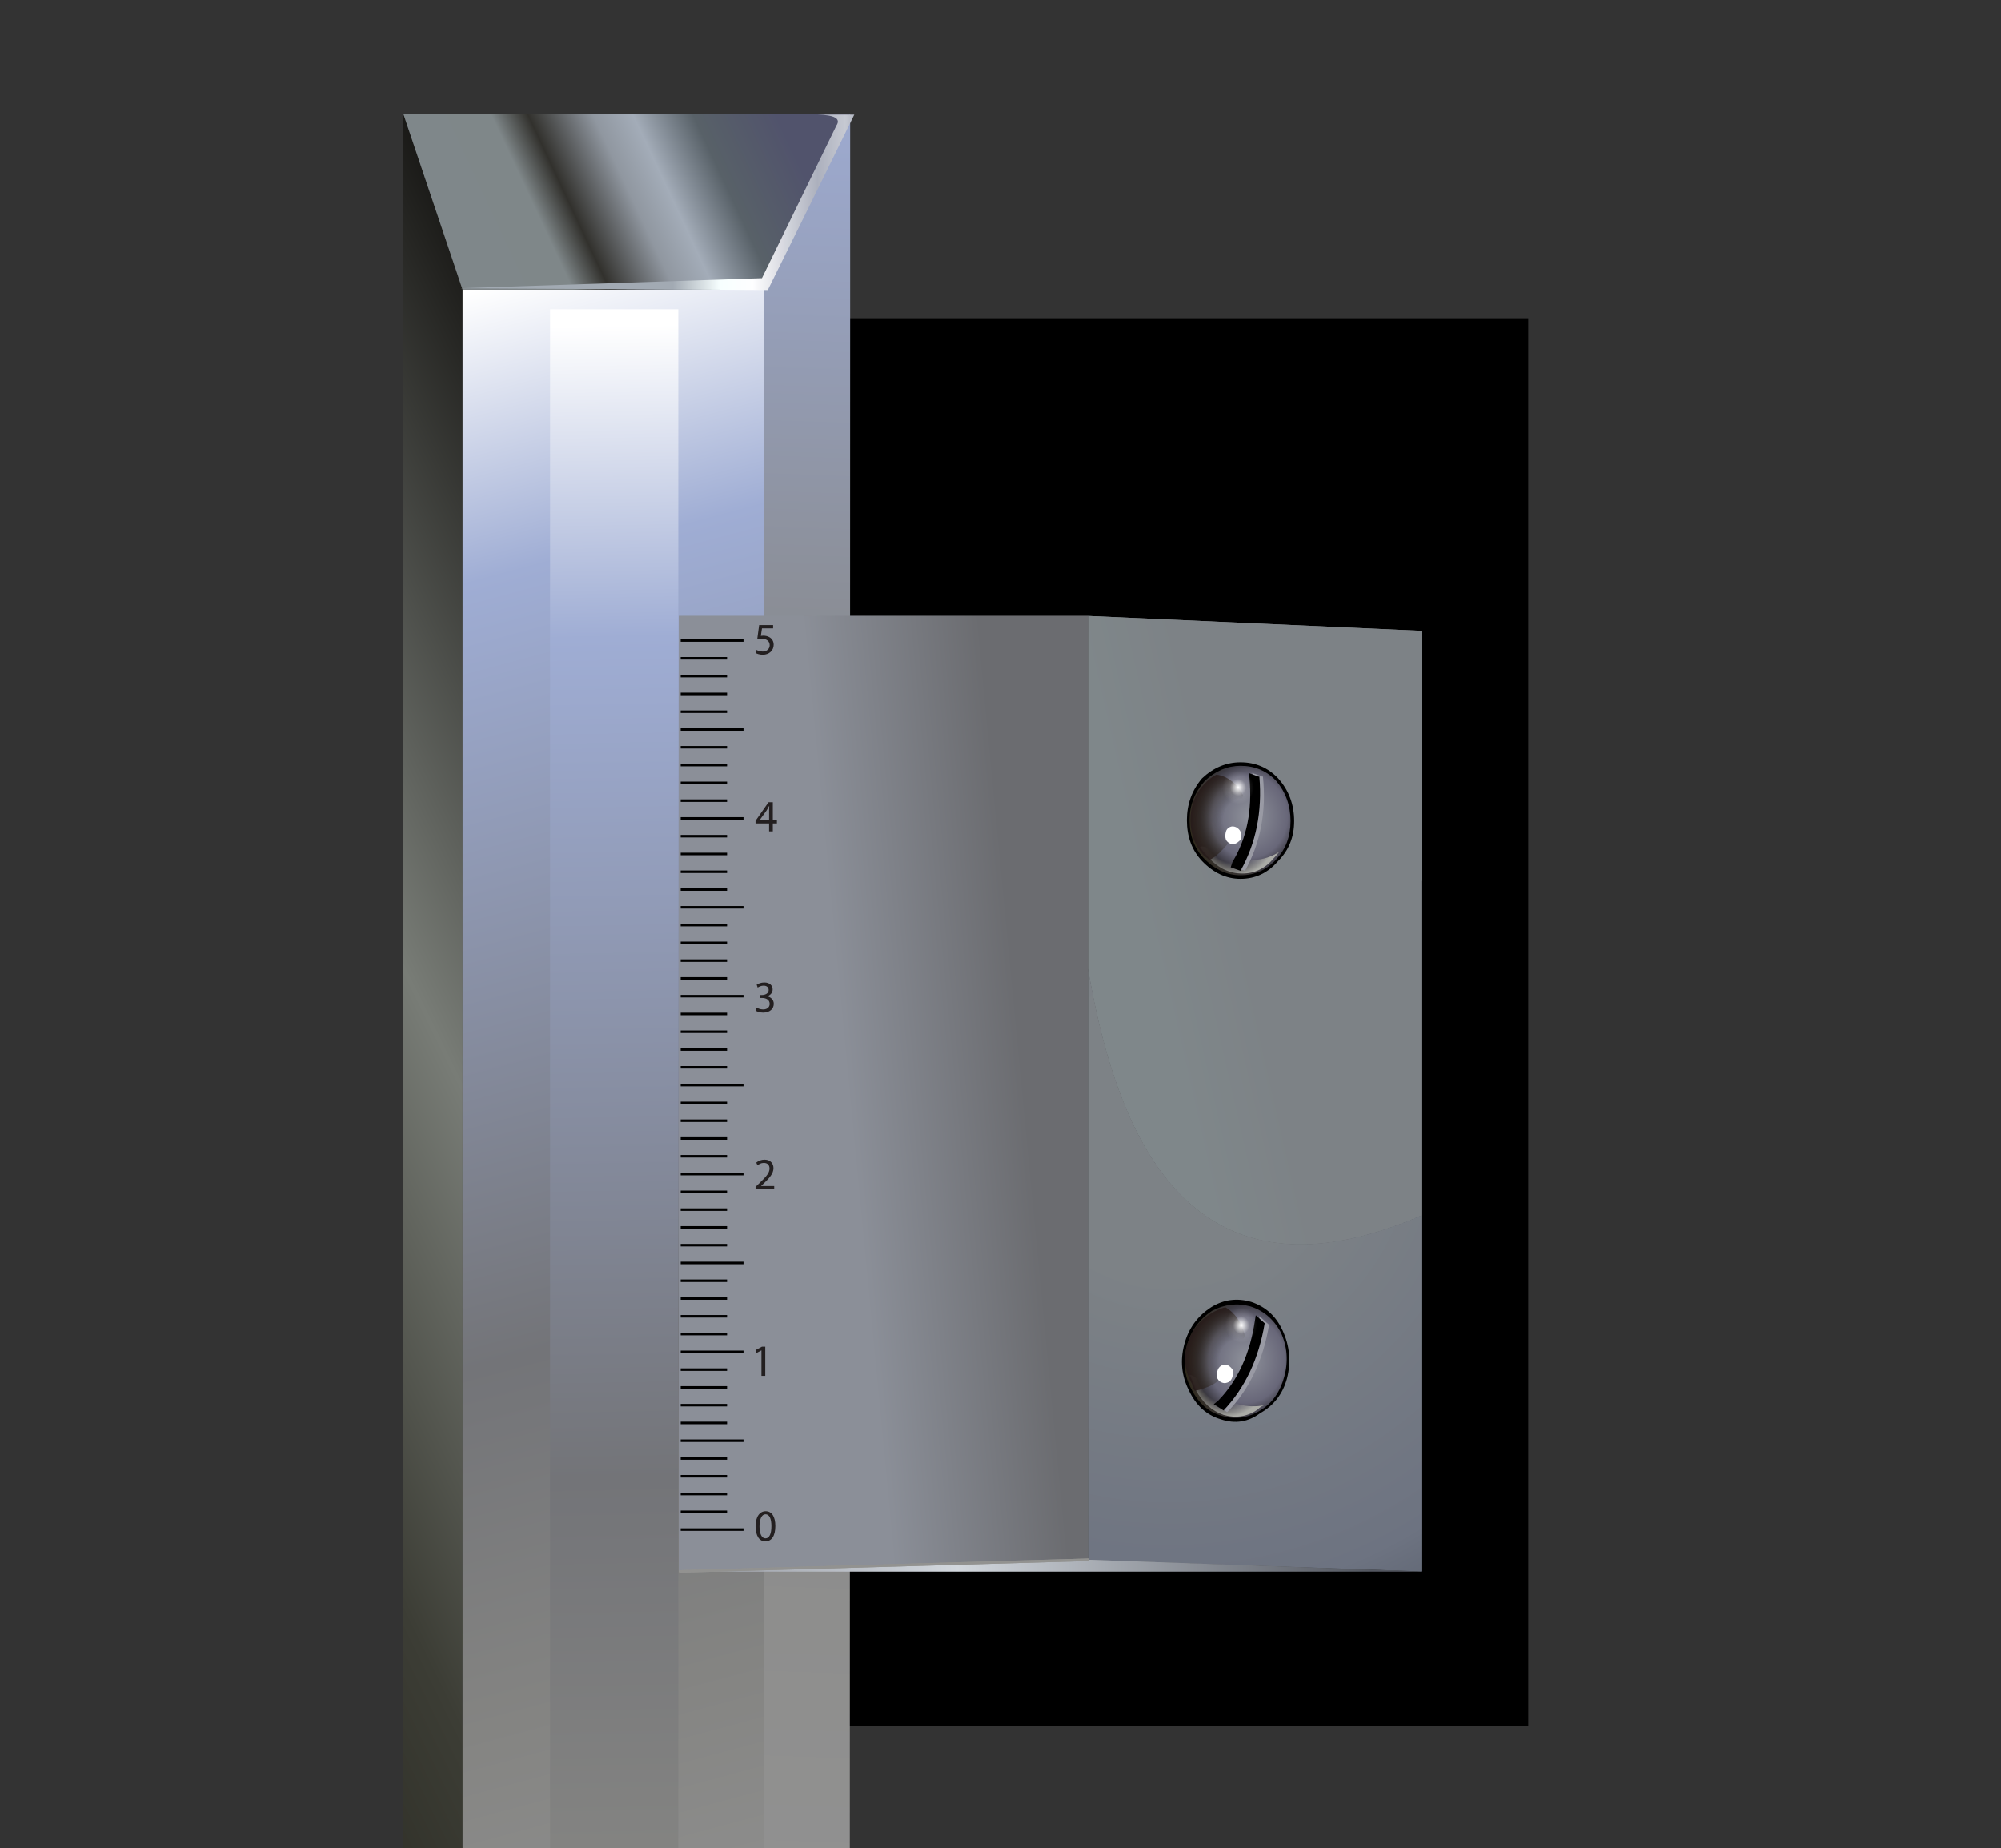 <?xml version="1.0" encoding="utf-8"?>
<!-- Generator: Adobe Illustrator 16.0.0, SVG Export Plug-In . SVG Version: 6.00 Build 0)  -->
<!DOCTYPE svg PUBLIC "-//W3C//DTD SVG 1.1//EN" "http://www.w3.org/Graphics/SVG/1.1/DTD/svg11.dtd">
<svg version="1.1" xmlns="http://www.w3.org/2000/svg" xmlns:xlink="http://www.w3.org/1999/xlink" x="0px" y="0px"
	 width="792.08px" height="731.7px" viewBox="0 0 792.08 731.7" enable-background="new 0 0 792.08 731.7" xml:space="preserve">
<rect x="0" y="0" width="792.08" height="731.7" fill="#333333" stroke="none"/>
<g id="Layer_7">
</g>
<g id="Layer_8">
	<rect x="322.76" y="125.98" width="282.19" height="557.19"/>
</g>
<g id="Layer_1">
	<g>
		<g>
			<g>
				<linearGradient id="SVGID_1_" gradientUnits="userSpaceOnUse" x1="353.307" y1="373.07" x2="23.869" y2="534.392">
					<stop  offset="0.031" style="stop-color:#0E0D0B"/>
					<stop  offset="0.486" style="stop-color:#787C76"/>
					<stop  offset="0.792" style="stop-color:#3C3D35"/>
					<stop  offset="0.973" style="stop-color:#2E2E26"/>
				</linearGradient>
				<polygon fill-rule="evenodd" clip-rule="evenodd" fill="url(#SVGID_1_)" points="183.1,114.68 183.1,879.18 159.67,879.21 
					159.67,103.64 159.67,45.13 179.4,103.64 				"/>
				<linearGradient id="SVGID_2_" gradientUnits="userSpaceOnUse" x1="185.029" y1="101.414" x2="307.118" y2="44.284">
					<stop  offset="0" style="stop-color:#7F878A"/>
					<stop  offset="0.239" style="stop-color:#7F8789"/>
					<stop  offset="0.337" style="stop-color:#32312D"/>
					<stop  offset="0.51" style="stop-color:#9097A0"/>
					<stop  offset="0.616" style="stop-color:#A3ACB8"/>
					<stop  offset="0.776" style="stop-color:#586168"/>
					<stop  offset="1" style="stop-color:#51536C"/>
				</linearGradient>
				<polygon fill-rule="evenodd" clip-rule="evenodd" fill="url(#SVGID_2_)" points="302.31,114.68 183.1,114.68 179.4,103.64 
					159.67,45.13 249.35,45.13 336.53,45.13 				"/>
				<linearGradient id="SVGID_3_" gradientUnits="userSpaceOnUse" x1="335.286" y1="45.09" x2="305.844" y2="879.3">
					<stop  offset="0" style="stop-color:#9DAAD0"/>
					<stop  offset="0.318" style="stop-color:#848482"/>
					<stop  offset="1" style="stop-color:#959595"/>
				</linearGradient>
				<polyline fill-rule="evenodd" clip-rule="evenodd" fill="url(#SVGID_3_)" points="336.36,879.14 302.31,879.18 302.31,114.68 
					336.53,45.13 336.53,114.68 				"/>
				<linearGradient id="SVGID_4_" gradientUnits="userSpaceOnUse" x1="143.286" y1="126.859" x2="327.708" y2="813.314">
					<stop  offset="0" style="stop-color:#FFFFFF"/>
					<stop  offset="0.157" style="stop-color:#9FADD4"/>
					<stop  offset="0.58" style="stop-color:#737478"/>
					<stop  offset="0.776" style="stop-color:#848482"/>
					<stop  offset="1" style="stop-color:#959595"/>
				</linearGradient>
				<rect x="183.1" y="114.68" fill-rule="evenodd" clip-rule="evenodd" fill="url(#SVGID_4_)" width="119.21" height="764.5"/>
			</g>
		</g>
		<g>
			<polyline fill-rule="evenodd" clip-rule="evenodd" fill="none" points="302.86,114.68 302.86,180.93 302.86,235.01 
				302.86,254.89 302.86,612.5 302.86,879.18 			"/>
			<g>
				<linearGradient id="SVGID_5_" gradientUnits="userSpaceOnUse" x1="262.553" y1="80.092" x2="418.188" y2="80.092">
					<stop  offset="0.024" style="stop-color:#A2AAB3"/>
					<stop  offset="0.145" style="stop-color:#F7FFFF"/>
					<stop  offset="0.228" style="stop-color:#FEFEFF"/>
					<stop  offset="0.392" style="stop-color:#ACB0BD"/>
					<stop  offset="0.463" style="stop-color:#C6C9D2"/>
					<stop  offset="0.588" style="stop-color:#5D657C"/>
					<stop  offset="0.788" style="stop-color:#5B6377"/>
					<stop  offset="0.977" style="stop-color:#464646"/>
				</linearGradient>
				<path fill-rule="evenodd" clip-rule="evenodd" fill="url(#SVGID_5_)" d="M331.11,49.67c1.76-2.66-0.68-4.08-7.31-4.27h14.37
					l-21.13,42.93l-13.11,26.47l-121.97-0.69l119.65-3.99L331.11,49.67z"/>
			</g>
		</g>
		<g>
			<linearGradient id="SVGID_6_" gradientUnits="userSpaceOnUse" x1="236.355" y1="128.948" x2="250.699" y2="915.552">
				<stop  offset="0" style="stop-color:#FFFFFF"/>
				<stop  offset="0.157" style="stop-color:#9FADD4"/>
				<stop  offset="0.58" style="stop-color:#737478"/>
				<stop  offset="0.776" style="stop-color:#848482"/>
				<stop  offset="1" style="stop-color:#959595"/>
			</linearGradient>
			<rect x="217.74" y="122.42" fill-rule="evenodd" clip-rule="evenodd" fill="url(#SVGID_6_)" width="50.76" height="755.49"/>
		</g>
	</g>
</g>
<g id="Layer_2">
	<g>
		<g>
			<g>
				<linearGradient id="SVGID_7_" gradientUnits="userSpaceOnUse" x1="454.826" y1="373.448" x2="492.025" y2="364.993">
					<stop  offset="0" style="stop-color:#7F878A"/>
					<stop  offset="1" style="stop-color:#7D8286"/>
				</linearGradient>
				<path fill-rule="evenodd" clip-rule="evenodd" fill="url(#SVGID_7_)" d="M430.7,383.54V243.86l132.31,5.9v20.64
					c0,31.13,0,52.57,0,64.33c0,1.14,0,2.28,0,3.42v10.5h-0.41v132.55c-53.26,23-91.17,11.2-113.74-35.38
					C440.96,429.26,434.91,408.5,430.7,383.54z"/>
				<linearGradient id="SVGID_8_" gradientUnits="userSpaceOnUse" x1="454.826" y1="373.448" x2="492.025" y2="364.993">
					<stop  offset="0" style="stop-color:#7F878A"/>
					<stop  offset="1" style="stop-color:#7D8286"/>
				</linearGradient>
				<path fill-rule="evenodd" clip-rule="evenodd" fill="url(#SVGID_8_)" d="M430.7,383.54V243.86l132.31,5.9v20.64
					c0,31.13,0,52.57,0,64.33c0,1.14,0,2.28,0,3.42v10.5h-0.41v132.55c-53.26,23-91.17,11.2-113.74-35.38
					C440.96,429.26,434.91,408.5,430.7,383.54z"/>
				
					<radialGradient id="SVGID_9_" cx="354.562" cy="332.163" r="158.337" fx="357.667" fy="332.163" gradientTransform="matrix(-8.169256e-008 1.869 -1.878 -8.209121e-008 1086.648 -218.905)" gradientUnits="userSpaceOnUse">
					<stop  offset="0" style="stop-color:#7D8286"/>
					<stop  offset="0.196" style="stop-color:#7D8286"/>
					<stop  offset="0.631" style="stop-color:#6D7381"/>
					<stop  offset="1" style="stop-color:#343B45"/>
				</radialGradient>
				<path fill-rule="evenodd" clip-rule="evenodd" fill="url(#SVGID_9_)" d="M562.6,622.1l-131.9-4.6V383.54
					c4.21,24.96,10.26,45.72,18.16,62.26c22.56,46.58,60.48,58.37,113.74,35.38V622.1z"/>
				
					<radialGradient id="SVGID_10_" cx="354.562" cy="332.163" r="158.337" fx="357.667" fy="332.163" gradientTransform="matrix(-8.169256e-008 1.869 -1.878 -8.209121e-008 1086.648 -218.905)" gradientUnits="userSpaceOnUse">
					<stop  offset="0" style="stop-color:#7D8286"/>
					<stop  offset="0.196" style="stop-color:#7D8286"/>
					<stop  offset="0.631" style="stop-color:#6D7381"/>
					<stop  offset="1" style="stop-color:#343B45"/>
				</radialGradient>
				<path fill-rule="evenodd" clip-rule="evenodd" fill="url(#SVGID_10_)" d="M562.6,622.1l-131.9-4.6V383.54
					c4.21,24.96,10.26,45.72,18.16,62.26c22.56,46.58,60.48,58.37,113.74,35.38V622.1z"/>
				<linearGradient id="SVGID_11_" gradientUnits="userSpaceOnUse" x1="404.922" y1="425.401" x2="335.387" y2="432.051">
					<stop  offset="0" style="stop-color:#6B6C70"/>
					<stop  offset="1" style="stop-color:#8B8F98"/>
				</linearGradient>
				<polygon fill-rule="evenodd" clip-rule="evenodd" fill="url(#SVGID_11_)" points="430.7,243.86 430.7,383.54 430.7,617.5 
					269.21,622.1 268.73,622.1 268.73,243.86 				"/>
				<linearGradient id="SVGID_12_" gradientUnits="userSpaceOnUse" x1="404.922" y1="425.401" x2="335.387" y2="432.051">
					<stop  offset="0" style="stop-color:#6B6C70"/>
					<stop  offset="1" style="stop-color:#8B8F98"/>
				</linearGradient>
				<polygon fill-rule="evenodd" clip-rule="evenodd" fill="url(#SVGID_12_)" points="430.7,243.86 430.7,383.54 430.7,617.5 
					269.21,622.1 268.73,622.1 268.73,243.86 				"/>
				<linearGradient id="SVGID_13_" gradientUnits="userSpaceOnUse" x1="542.363" y1="619.801" x2="257.37" y2="619.801">
					<stop  offset="0" style="stop-color:#535760"/>
					<stop  offset="0.573" style="stop-color:#D2D7DD"/>
					<stop  offset="0.973" style="stop-color:#9498A1"/>
				</linearGradient>
				<polygon fill-rule="evenodd" clip-rule="evenodd" fill="url(#SVGID_13_)" points="269.21,622.1 430.7,617.5 562.6,622.1 				"/>
				<linearGradient id="SVGID_14_" gradientUnits="userSpaceOnUse" x1="542.363" y1="619.801" x2="257.37" y2="619.801">
					<stop  offset="0" style="stop-color:#535760"/>
					<stop  offset="0.573" style="stop-color:#D2D7DD"/>
					<stop  offset="0.973" style="stop-color:#9498A1"/>
				</linearGradient>
				<polygon fill-rule="evenodd" clip-rule="evenodd" fill="url(#SVGID_14_)" points="269.21,622.1 430.7,617.5 562.6,622.1 				"/>
				
					<line fill-rule="evenodd" clip-rule="evenodd" fill="none" stroke="#929290" stroke-linecap="round" stroke-linejoin="round" stroke-miterlimit="3" x1="269.21" y1="622.1" x2="430.7" y2="617.5"/>
				
					<line fill-rule="evenodd" clip-rule="evenodd" fill="none" stroke="#929290" stroke-linecap="round" stroke-linejoin="round" stroke-miterlimit="3" x1="269.21" y1="622.1" x2="430.7" y2="617.5"/>
			</g>
		</g>
		<g>
			<line fill-rule="evenodd" clip-rule="evenodd" fill="none" x1="430.7" y1="614.97" x2="430.7" y2="266.62"/>
		</g>
		<g>
			<g>
				<path fill-rule="evenodd" clip-rule="evenodd" d="M475.83,308.1c4.51-4.23,9.58-6.35,15.23-6.35c5.92,0,10.88,2.12,14.88,6.35
					c4.23,4.7,6.35,10.35,6.35,16.93c0,6.31-2.12,11.58-6.35,15.81c-4,4.7-8.96,7.06-14.88,7.06c-5.64,0-10.72-2.35-15.23-7.06
					c-4-4.23-6-9.62-6-16.17C469.83,318.33,471.83,312.8,475.83,308.1z"/>
			</g>
			<g>
				
					<radialGradient id="SVGID_15_" cx="543.798" cy="205.494" r="13.006" gradientTransform="matrix(1.863 0 0 2.024 -518.455 -92.657)" gradientUnits="userSpaceOnUse">
					<stop  offset="0" style="stop-color:#8F929B"/>
					<stop  offset="0.62" style="stop-color:#686779"/>
					<stop  offset="0.8" style="stop-color:#3D3B44"/>
					<stop  offset="0.992" style="stop-color:#2F291B"/>
				</radialGradient>
				<path fill-rule="evenodd" clip-rule="evenodd" fill="url(#SVGID_15_)" d="M476.88,309.15c4.27-4,9-6,14.17-6
					c5.68,0,10.41,2,14.17,6c3.76,4.47,5.64,9.76,5.64,15.87c0,6.08-1.88,11.11-5.64,15.11c-3.76,4.23-8.49,6.35-14.17,6.35
					c-5.17,0-9.9-2.12-14.17-6.35c-4-4-6-9.15-6-15.46C470.89,318.8,472.89,313.62,476.88,309.15z"/>
			</g>
			<g>
				
					<radialGradient id="SVGID_16_" cx="540.58" cy="207.953" r="9.356" gradientTransform="matrix(1.863 0 0 2.024 -518.455 -93.009)" gradientUnits="userSpaceOnUse">
					<stop  offset="0" style="stop-color:#AAABA6;stop-opacity:0"/>
					<stop  offset="0.726" style="stop-color:#AAABA6;stop-opacity:0"/>
					<stop  offset="1" style="stop-color:#AAABA6"/>
				</radialGradient>
				<path fill-rule="evenodd" clip-rule="evenodd" fill="url(#SVGID_16_)" d="M475.12,335.55c-0.47-1.18,3.08-0.24,10.64,2.82
					c7.56,3.06,14.4,2.71,20.52-1.06c-0.71,0.94-1.41,1.76-2.12,2.47c-3.29,4-7.43,6-12.4,6c-4.94,0-9.29-2-13.05-6
					C476.79,337.67,475.59,336.26,475.12,335.55z"/>
			</g>
			<g>
				
					<radialGradient id="SVGID_17_" cx="540.958" cy="206.251" r="9.97" fx="543.187" fy="206.251" gradientTransform="matrix(1.863 0 0 2.058 -518.455 -99.82)" gradientUnits="userSpaceOnUse">
					<stop  offset="0" style="stop-color:#010101;stop-opacity:0"/>
					<stop  offset="0" style="stop-color:#040403;stop-opacity:0"/>
					<stop  offset="0.408" style="stop-color:#13110B;stop-opacity:0"/>
					<stop  offset="0.596" style="stop-color:#2F291B;stop-opacity:0.298"/>
					<stop  offset="1" style="stop-color:#261A1A"/>
				</radialGradient>
				<path fill-rule="evenodd" clip-rule="evenodd" fill="url(#SVGID_17_)" d="M476.53,310.56c1.69-1.88,3.35-3.17,5-3.88
					c4.23,0.47,7.76,3.17,10.58,8.11l-4.23,15.82c-0.71,1.88-1.88,3.64-3.53,5.29c-1.88,2.12-3.76,3.65-5.65,4.59
					c-0.71-0.71-1.43-1.29-2.17-1.76c-3.53-4-5.29-8.68-5.29-14.05C471.24,319.03,473.01,314.33,476.53,310.56z"/>
			</g>
			<g>
				<path fill-rule="evenodd" clip-rule="evenodd" fill="#999AA4" d="M489.64,341.2c5.45-9.37,7.58-20.52,6.41-33.45l-0.35-1.76
					l3.88,1.41h0.35c1.41,13.88-0.96,26.32-7.11,37.33l-4.23-1.41L489.64,341.2z"/>
			</g>
			<g>
				<path fill-rule="evenodd" clip-rule="evenodd" d="M487.88,341.2c5.68-9.37,7.92-20.52,6.7-33.45l-0.35-1.76l3.94,1.41h0.35
					c1.18,13.88-1.31,26.32-7.47,37.33l-3.88-1.41L487.88,341.2z"/>
			</g>
			<g>
				
					<radialGradient id="SVGID_18_" cx="542.553" cy="-397.463" r="4.442" gradientTransform="matrix(0.877 1.645 -1.532 0.893 -594.61 -225.863)" gradientUnits="userSpaceOnUse">
					<stop  offset="0" style="stop-color:#FFFFFF"/>
					<stop  offset="0.408" style="stop-color:#FEFEFE;stop-opacity:0.153"/>
					<stop  offset="0.8" style="stop-color:#FEFEFE;stop-opacity:0"/>
					<stop  offset="1" style="stop-color:#FAFAFA;stop-opacity:0"/>
				</radialGradient>
				<path fill-rule="evenodd" clip-rule="evenodd" fill="url(#SVGID_18_)" d="M491.05,303.86c1.88,0.7,3.43,2,4.64,3.88
					c1.18,1.88,1.41,3.88,0.71,6c-0.47,2.35-1.55,4-3.23,4.94c-1.88,0.94-3.65,1.06-5.29,0.35c-2.35-0.47-4-1.65-4.94-3.53
					c-1.18-2.12-1.41-4.23-0.71-6.35c0.47-2.12,1.53-3.65,3.17-4.59C487.29,303.39,489.17,303.16,491.05,303.86z"/>
			</g>
			<g>
				<path fill-rule="evenodd" clip-rule="evenodd" fill="#FFFFFF" d="M487.88,334.14c-0.71,0-1.41-0.35-2.12-1.06
					c-0.47-0.47-0.71-1.18-0.71-2.12c0-1.18,0.23-2.1,0.71-2.76c0.71-0.71,1.41-1.06,2.12-1.06c0.94,0,1.76,0.35,2.47,1.06
					c0.71,0.67,1.06,1.59,1.06,2.76c0,0.94-0.35,1.64-1.06,2.12C489.64,333.79,488.82,334.14,487.88,334.14z"/>
			</g>
		</g>
		<g>
			<g>
				<path fill-rule="evenodd" clip-rule="evenodd" d="M495.29,515.37c5.68,1.88,9.82,5.64,12.41,11.29
					c2.82,6.08,3.41,12.41,1.76,18.99c-1.65,6.11-5.17,10.7-10.58,13.76c-4.74,3.53-9.94,4.35-15.58,2.47
					c-5.68-1.65-9.94-5.53-12.76-11.64c-2.82-5.64-3.41-11.64-1.76-17.99c1.64-6.31,5.19-11.23,10.64-14.76
					C484.35,514.43,489.64,513.73,495.29,515.37z"/>
			</g>
			<g>
				
					<radialGradient id="SVGID_19_" cx="631.562" cy="151.94" r="13.132" gradientTransform="matrix(1.779 0.556 -0.526 2.005 -550.19 -117.318)" gradientUnits="userSpaceOnUse">
					<stop  offset="0" style="stop-color:#8F929B"/>
					<stop  offset="0.62" style="stop-color:#686779"/>
					<stop  offset="0.8" style="stop-color:#3D3B44"/>
					<stop  offset="0.992" style="stop-color:#2F291B"/>
				</radialGradient>
				<path fill-rule="evenodd" clip-rule="evenodd" fill="url(#SVGID_19_)" d="M494.93,517.14c5.21,1.64,9.23,5.05,12.05,10.23
					c2.58,5.61,3.06,11.46,1.41,17.58c-1.65,6.12-4.82,10.58-9.52,13.4c-4.98,3.06-10.05,3.76-15.23,2.12
					c-5.21-1.41-9.23-4.94-12.05-10.58c-2.82-5.17-3.41-10.93-1.77-17.29c1.65-5.84,4.96-10.41,9.94-13.7
					C484.7,516.31,489.76,515.73,494.93,517.14z"/>
			</g>
			<g>
				
					<radialGradient id="SVGID_20_" cx="627.837" cy="152.603" r="9.411" gradientTransform="matrix(1.777 0.561 -0.526 2.011 -549.389 -117.913)" gradientUnits="userSpaceOnUse">
					<stop  offset="0" style="stop-color:#AAABA6;stop-opacity:0"/>
					<stop  offset="0.726" style="stop-color:#AAABA6;stop-opacity:0"/>
					<stop  offset="1" style="stop-color:#AAABA6"/>
				</radialGradient>
				<path fill-rule="evenodd" clip-rule="evenodd" fill="url(#SVGID_20_)" d="M497.81,558c-4.04,2.82-8.53,3.53-13.46,2.12
					c-4.7-1.65-8.37-4.94-11-9.88c-0.94-2.82-1.76-4.7-2.47-5.64c0-1.18,3.19,0.94,9.58,6.35c6.58,4.94,13.31,6.7,20.17,5.29
					C499.7,556.47,498.76,557.06,497.81,558z"/>
			</g>
			<g>
				
					<radialGradient id="SVGID_21_" cx="627.742" cy="150.519" r="10.011" fx="629.979" fy="150.519" gradientTransform="matrix(1.777 0.562 -0.53 2.05 -547.977 -123.309)" gradientUnits="userSpaceOnUse">
					<stop  offset="0" style="stop-color:#010101;stop-opacity:0"/>
					<stop  offset="0" style="stop-color:#040403;stop-opacity:0"/>
					<stop  offset="0.408" style="stop-color:#13110B;stop-opacity:0"/>
					<stop  offset="0.596" style="stop-color:#2F291B;stop-opacity:0.298"/>
					<stop  offset="1" style="stop-color:#261A1A"/>
				</radialGradient>
				<path fill-rule="evenodd" clip-rule="evenodd" fill="url(#SVGID_21_)" d="M485.06,517.49c3.76,2.12,6.35,5.88,7.76,11.29
					l-7.76,14.76c-1.41,1.88-3.06,3.41-4.94,4.58c-2.39,1.18-4.76,2-7.11,2.47c-0.71-0.71-1.06-1.53-1.06-2.47
					c-2.82-4.94-3.53-10.11-2.12-15.52c1.65-5.61,4.84-9.82,9.58-12.64C481.29,518.78,483.18,517.96,485.06,517.49z"/>
			</g>
			<g>
				<path fill-rule="evenodd" clip-rule="evenodd" fill="#999AA4" d="M485.76,559.06l-3.88-2.82l1.41-1.41
					c8-8,13.07-18.44,15.23-31.34v-2.47l3.53,3.18h0.35C500.05,538.5,494.5,550.12,485.76,559.06z"/>
			</g>
			<g>
				<path fill-rule="evenodd" clip-rule="evenodd" d="M484.35,558.35l-3.88-2.47l1.76-1.41c7.76-8,12.6-18.56,14.52-31.69l0.35-2.12
					l3.53,3.17C498.28,537.91,492.86,549.41,484.35,558.35z"/>
			</g>
			<g>
				
					<radialGradient id="SVGID_22_" cx="549.943" cy="-500.106" r="4.633" gradientTransform="matrix(0.381 1.824 -1.662 0.4 -549.358 -278.422)" gradientUnits="userSpaceOnUse">
					<stop  offset="0" style="stop-color:#FFFFFF"/>
					<stop  offset="0.408" style="stop-color:#FEFEFE;stop-opacity:0.149"/>
					<stop  offset="0.8" style="stop-color:#FEFEFE;stop-opacity:0"/>
					<stop  offset="1" style="stop-color:#FAFAFA;stop-opacity:0"/>
				</radialGradient>
				<path fill-rule="evenodd" clip-rule="evenodd" fill="url(#SVGID_22_)" d="M488.94,517.14c2.12-0.71,4.12-0.47,6,0.7
					c1.69,1.18,2.65,2.94,2.88,5.29c0.71,2.35,0.47,4.47-0.71,6.35c-1.21,2.08-2.65,3.23-4.29,3.47c-1.88,0.71-3.64,0.47-5.29-0.7
					c-1.88-1.37-3.18-3.12-3.88-5.23c-0.71-2.35-0.24-4.59,1.41-6.7C485.76,518.19,487.06,517.14,488.94,517.14z"/>
			</g>
			<g>
				<path fill-rule="evenodd" clip-rule="evenodd" fill="#FFFFFF" d="M487.88,544.94c-0.23,0.94-0.71,1.65-1.41,2.12
					c-0.94,0.47-1.76,0.59-2.47,0.35c-0.94-0.24-1.65-0.82-2.12-1.76c-0.23-0.94-0.23-1.88,0-2.82c0.24-0.94,0.71-1.65,1.41-2.12
					c0.7-0.47,1.53-0.59,2.47-0.35c0.71,0.23,1.41,0.82,2.12,1.76C488.11,543.06,488.11,544,487.88,544.94z"/>
			</g>
		</g>
	</g>
</g>
<g id="Layer_3">
</g>
<g id="Layer_5">
</g>
<g id="Layer_4">
	<line fill="#FFFFFF" stroke="#000000" stroke-miterlimit="10" x1="294.31" y1="605.54" x2="269.45" y2="605.54"/>
	<line fill="#FFFFFF" stroke="#000000" stroke-miterlimit="10" x1="287.8" y1="598.5" x2="269.45" y2="598.5"/>
	<line fill="#FFFFFF" stroke="#000000" stroke-miterlimit="10" x1="287.8" y1="591.46" x2="269.45" y2="591.46"/>
	<line fill="#FFFFFF" stroke="#000000" stroke-miterlimit="10" x1="287.8" y1="584.42" x2="269.45" y2="584.42"/>
	<line fill="#FFFFFF" stroke="#000000" stroke-miterlimit="10" x1="287.8" y1="577.38" x2="269.45" y2="577.38"/>
	<line fill="#FFFFFF" stroke="#000000" stroke-miterlimit="10" x1="294.31" y1="570.34" x2="269.45" y2="570.34"/>
	<line fill="#FFFFFF" stroke="#000000" stroke-miterlimit="10" x1="287.8" y1="563.3" x2="269.45" y2="563.3"/>
	<line fill="#FFFFFF" stroke="#000000" stroke-miterlimit="10" x1="287.8" y1="556.26" x2="269.45" y2="556.26"/>
	<line fill="#FFFFFF" stroke="#000000" stroke-miterlimit="10" x1="287.8" y1="549.23" x2="269.45" y2="549.23"/>
	<line fill="#FFFFFF" stroke="#000000" stroke-miterlimit="10" x1="287.8" y1="542.19" x2="269.45" y2="542.19"/>
	<line fill="#FFFFFF" stroke="#000000" stroke-miterlimit="10" x1="294.31" y1="535.15" x2="269.45" y2="535.15"/>
	<line fill="#FFFFFF" stroke="#000000" stroke-miterlimit="10" x1="287.8" y1="528.11" x2="269.45" y2="528.11"/>
	<line fill="#FFFFFF" stroke="#000000" stroke-miterlimit="10" x1="287.8" y1="521.07" x2="269.45" y2="521.07"/>
	<line fill="#FFFFFF" stroke="#000000" stroke-miterlimit="10" x1="287.8" y1="514.03" x2="269.45" y2="514.03"/>
	<line fill="#FFFFFF" stroke="#000000" stroke-miterlimit="10" x1="287.8" y1="506.99" x2="269.45" y2="506.99"/>
	<line fill="#FFFFFF" stroke="#000000" stroke-miterlimit="10" x1="294.31" y1="499.95" x2="269.45" y2="499.95"/>
	<line fill="#FFFFFF" stroke="#000000" stroke-miterlimit="10" x1="287.8" y1="492.91" x2="269.45" y2="492.91"/>
	<line fill="#FFFFFF" stroke="#000000" stroke-miterlimit="10" x1="287.8" y1="485.87" x2="269.45" y2="485.87"/>
	<line fill="#FFFFFF" stroke="#000000" stroke-miterlimit="10" x1="287.8" y1="478.83" x2="269.45" y2="478.83"/>
	<line fill="#FFFFFF" stroke="#000000" stroke-miterlimit="10" x1="287.8" y1="471.79" x2="269.45" y2="471.79"/>
	<line fill="#FFFFFF" stroke="#000000" stroke-miterlimit="10" x1="294.31" y1="464.76" x2="269.45" y2="464.76"/>
	<line fill="#FFFFFF" stroke="#000000" stroke-miterlimit="10" x1="287.8" y1="457.71" x2="269.45" y2="457.71"/>
	<line fill="#FFFFFF" stroke="#000000" stroke-miterlimit="10" x1="287.8" y1="450.68" x2="269.45" y2="450.68"/>
	<line fill="#FFFFFF" stroke="#000000" stroke-miterlimit="10" x1="287.8" y1="443.64" x2="269.45" y2="443.64"/>
	<line fill="#FFFFFF" stroke="#000000" stroke-miterlimit="10" x1="287.8" y1="436.6" x2="269.45" y2="436.6"/>
	<line fill="#FFFFFF" stroke="#000000" stroke-miterlimit="10" x1="294.31" y1="429.56" x2="269.45" y2="429.56"/>
	<line fill="#FFFFFF" stroke="#000000" stroke-miterlimit="10" x1="287.8" y1="422.52" x2="269.45" y2="422.52"/>
	<line fill="#FFFFFF" stroke="#000000" stroke-miterlimit="10" x1="287.8" y1="415.48" x2="269.45" y2="415.48"/>
	<line fill="#FFFFFF" stroke="#000000" stroke-miterlimit="10" x1="287.8" y1="408.44" x2="269.45" y2="408.44"/>
	<line fill="#FFFFFF" stroke="#000000" stroke-miterlimit="10" x1="287.8" y1="401.4" x2="269.45" y2="401.4"/>
	<line fill="#FFFFFF" stroke="#000000" stroke-miterlimit="10" x1="294.31" y1="394.36" x2="269.45" y2="394.36"/>
	<line fill="#FFFFFF" stroke="#000000" stroke-miterlimit="10" x1="287.8" y1="387.33" x2="269.45" y2="387.33"/>
	<line fill="#FFFFFF" stroke="#000000" stroke-miterlimit="10" x1="287.8" y1="380.28" x2="269.45" y2="380.28"/>
	<line fill="#FFFFFF" stroke="#000000" stroke-miterlimit="10" x1="287.8" y1="373.25" x2="269.45" y2="373.25"/>
	<line fill="#FFFFFF" stroke="#000000" stroke-miterlimit="10" x1="287.8" y1="366.21" x2="269.45" y2="366.21"/>
	<line fill="#FFFFFF" stroke="#000000" stroke-miterlimit="10" x1="294.31" y1="359.17" x2="269.45" y2="359.17"/>
	<line fill="#FFFFFF" stroke="#000000" stroke-miterlimit="10" x1="287.8" y1="352.13" x2="269.45" y2="352.13"/>
	<line fill="#FFFFFF" stroke="#000000" stroke-miterlimit="10" x1="287.8" y1="345.09" x2="269.45" y2="345.09"/>
	<line fill="#FFFFFF" stroke="#000000" stroke-miterlimit="10" x1="287.8" y1="338.05" x2="269.45" y2="338.05"/>
	<line fill="#FFFFFF" stroke="#000000" stroke-miterlimit="10" x1="287.8" y1="331.01" x2="269.45" y2="331.01"/>
	<line fill="#FFFFFF" stroke="#000000" stroke-miterlimit="10" x1="294.31" y1="323.97" x2="269.45" y2="323.97"/>
	<line fill="#FFFFFF" stroke="#000000" stroke-miterlimit="10" x1="287.8" y1="316.93" x2="269.45" y2="316.93"/>
	<line fill="#FFFFFF" stroke="#000000" stroke-miterlimit="10" x1="287.8" y1="309.89" x2="269.45" y2="309.89"/>
	<line fill="#FFFFFF" stroke="#000000" stroke-miterlimit="10" x1="287.8" y1="302.85" x2="269.45" y2="302.85"/>
	<line fill="#FFFFFF" stroke="#000000" stroke-miterlimit="10" x1="287.8" y1="295.81" x2="269.45" y2="295.81"/>
	<line fill="#FFFFFF" stroke="#000000" stroke-miterlimit="10" x1="294.31" y1="288.77" x2="269.45" y2="288.77"/>
	<line fill="#FFFFFF" stroke="#000000" stroke-miterlimit="10" x1="287.8" y1="281.74" x2="269.45" y2="281.74"/>
	<line fill="#FFFFFF" stroke="#000000" stroke-miterlimit="10" x1="287.8" y1="274.7" x2="269.45" y2="274.7"/>
	<line fill="#FFFFFF" stroke="#000000" stroke-miterlimit="10" x1="287.8" y1="267.66" x2="269.45" y2="267.66"/>
	<line fill="#FFFFFF" stroke="#000000" stroke-miterlimit="10" x1="287.8" y1="260.62" x2="269.45" y2="260.62"/>
	<line fill="#FFFFFF" stroke="#000000" stroke-miterlimit="10" x1="294.31" y1="253.58" x2="269.45" y2="253.58"/>
	<g>
		<path fill="#231F20" d="M306.91,604.12c0,3.93-1.46,6.09-4.01,6.09c-2.26,0-3.79-2.11-3.82-5.93c0-3.87,1.67-6.01,4.01-6.01
			C305.53,598.27,306.91,600.44,306.91,604.12z M300.64,604.3c0,3,0.92,4.71,2.35,4.71c1.6,0,2.36-1.87,2.36-4.82
			c0-2.84-0.73-4.71-2.34-4.71C301.63,599.48,300.64,601.15,300.64,604.3z"/>
	</g>
	<g>
		<path fill="#231F20" d="M299.08,470.79v-0.96l1.23-1.19c2.95-2.81,4.29-4.3,4.3-6.04c0-1.17-0.57-2.26-2.29-2.26
			c-1.05,0-1.92,0.53-2.46,0.98l-0.5-1.1c0.8-0.67,1.94-1.17,3.27-1.17c2.49,0,3.54,1.71,3.54,3.36c0,2.13-1.54,3.86-3.98,6.2
			l-0.92,0.86v0.04h5.19v1.3H299.08z"/>
	</g>
	<g>
		<path fill="#231F20" d="M299.5,398.89c0.45,0.28,1.47,0.73,2.56,0.73c2.01,0,2.63-1.28,2.61-2.24c-0.02-1.62-1.48-2.31-2.98-2.31
			h-0.87v-1.17h0.87c1.13,0,2.58-0.59,2.58-1.96c0-0.92-0.59-1.74-2.03-1.74c-0.93,0-1.81,0.41-2.31,0.76l-0.41-1.14
			c0.6-0.44,1.77-0.89,3.02-0.89c2.27,0,3.3,1.35,3.3,2.75c0,1.19-0.71,2.21-2.13,2.72v0.03c1.42,0.29,2.58,1.35,2.58,2.97
			c0,1.85-1.44,3.47-4.21,3.47c-1.3,0-2.44-0.41-3.01-0.78L299.5,398.89z"/>
	</g>
	<g>
		<path fill="#231F20" d="M304.44,329.1v-3.15h-5.37v-1.03l5.15-7.37h1.69v7.18h1.62v1.22h-1.62v3.15H304.44z M304.44,324.73v-3.85
			c0-0.61,0.02-1.21,0.06-1.81h-0.06c-0.35,0.68-0.64,1.17-0.96,1.71l-2.83,3.92v0.04H304.44z"/>
	</g>
	<g>
		<path fill="#231F20" d="M306.03,248.77h-4.41l-0.45,2.97c0.27-0.04,0.52-0.07,0.94-0.07c0.89,0,1.78,0.19,2.49,0.62
			c0.91,0.52,1.65,1.51,1.65,2.97c0,2.26-1.8,3.94-4.3,3.94c-1.26,0-2.33-0.36-2.88-0.71l0.39-1.19c0.48,0.29,1.42,0.64,2.47,0.64
			c1.48,0,2.74-0.96,2.74-2.5c-0.02-1.49-1.01-2.56-3.32-2.56c-0.66,0-1.18,0.07-1.6,0.12l0.75-5.54h5.53V248.77z"/>
	</g>
	<path fill="#231F20" d="M301.42,534.57h-0.04l-2.01,1.08l-0.3-1.19l2.52-1.35h1.33v11.55h-1.51V534.57z"/>
</g>
<g id="Layer_6">
</g>
</svg>
